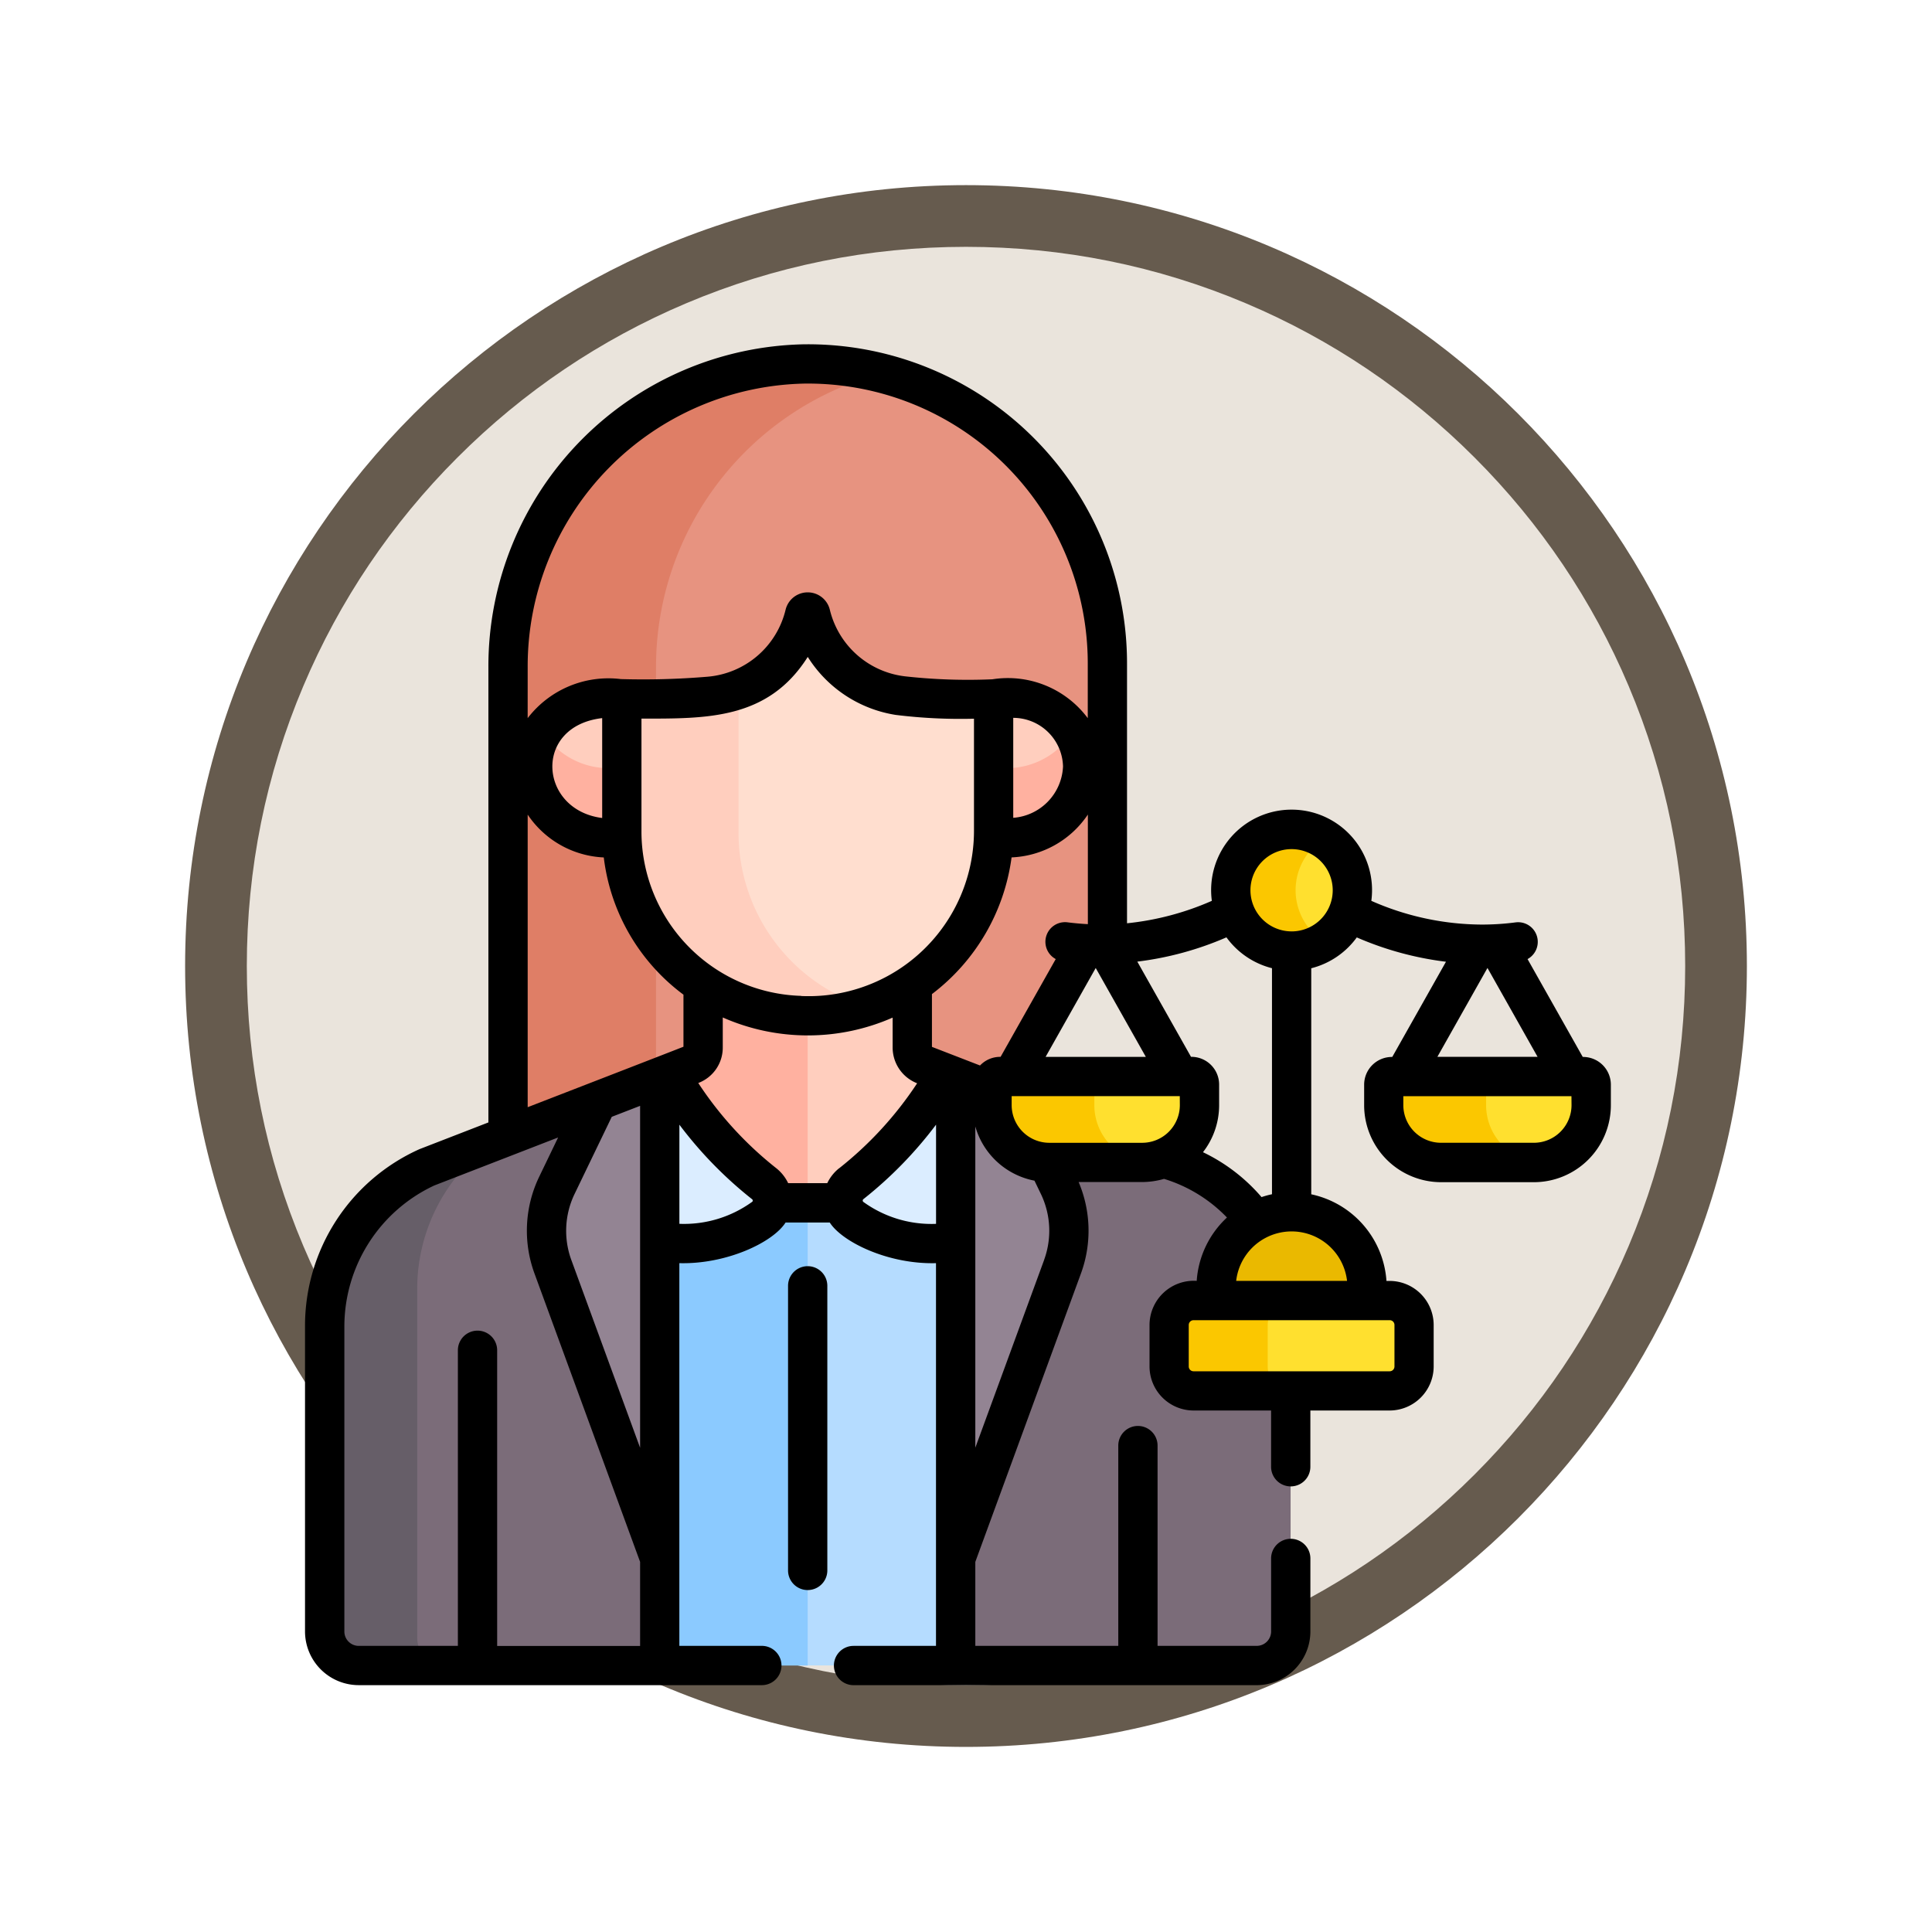 <svg xmlns="http://www.w3.org/2000/svg" xmlns:xlink="http://www.w3.org/1999/xlink" width="93.934" height="93.934" viewBox="0 0 93.934 93.934">
  <defs>
    <filter id="Trazado_982547" x="0" y="0" width="93.934" height="93.934" filterUnits="userSpaceOnUse">
      <feOffset dy="3" input="SourceAlpha"/>
      <feGaussianBlur stdDeviation="3" result="blur"/>
      <feFlood flood-opacity="0.161"/>
      <feComposite operator="in" in2="blur"/>
      <feComposite in="SourceGraphic"/>
    </filter>
  </defs>
  <g id="Grupo_1222882" data-name="Grupo 1222882" transform="translate(-1031.066 -1562.849)">
    <g id="Grupo_1220375" data-name="Grupo 1220375" transform="translate(0 383)">
      <g id="Grupo_1219858" data-name="Grupo 1219858" transform="translate(0 137)">
        <g id="Grupo_1215983" data-name="Grupo 1215983" transform="translate(-0.229 -2679.151)">
          <g id="Grupo_1214661" data-name="Grupo 1214661" transform="translate(0 -1406)">
            <g id="Grupo_1214434" data-name="Grupo 1214434" transform="translate(-0.771 -2738.522)">
              <g id="Grupo_1183184" data-name="Grupo 1183184" transform="translate(1 1016.523)">
                <g id="Grupo_1179612" data-name="Grupo 1179612" transform="translate(848 4723.467)">
                  <g id="Grupo_1175227" data-name="Grupo 1175227" transform="translate(-5.967 140.533)">
                    <g id="Grupo_1167337" data-name="Grupo 1167337" transform="translate(198.033 1992)">
                      <g id="Grupo_1166720" data-name="Grupo 1166720">
                        <g id="Grupo_1164305" data-name="Grupo 1164305">
                          <g id="Grupo_1163948" data-name="Grupo 1163948">
                            <g id="Grupo_1158168" data-name="Grupo 1158168">
                              <g id="Grupo_1152576" data-name="Grupo 1152576">
                                <g id="Grupo_1148633" data-name="Grupo 1148633">
                                  <g id="Grupo_1148525" data-name="Grupo 1148525">
                                    <g transform="matrix(1, 0, 0, 1, -9, -6)" filter="url(#Trazado_982547)">
                                      <g id="Trazado_982547-2" data-name="Trazado 982547" transform="translate(9 6)" fill="#eae4dc">
                                        <path d="M 37.967 74.434 C 33.043 74.434 28.268 73.47 23.773 71.568 C 19.43 69.732 15.53 67.102 12.181 63.753 C 8.831 60.403 6.202 56.503 4.365 52.161 C 2.464 47.666 1.5 42.89 1.5 37.967 C 1.5 33.043 2.464 28.268 4.365 23.773 C 6.202 19.43 8.831 15.53 12.181 12.181 C 15.53 8.831 19.43 6.202 23.773 4.365 C 28.268 2.464 33.043 1.5 37.967 1.5 C 42.89 1.5 47.666 2.464 52.161 4.365 C 56.503 6.202 60.403 8.831 63.753 12.181 C 67.102 15.53 69.732 19.43 71.568 23.773 C 73.47 28.268 74.434 33.043 74.434 37.967 C 74.434 42.89 73.47 47.666 71.568 52.161 C 69.732 56.503 67.102 60.403 63.753 63.753 C 60.403 67.102 56.503 69.732 52.161 71.568 C 47.666 73.47 42.89 74.434 37.967 74.434 Z" stroke="none"/>
                                        <path d="M 37.967 3 C 33.245 3 28.666 3.924 24.357 5.747 C 20.194 7.508 16.454 10.029 13.242 13.242 C 10.029 16.454 7.508 20.194 5.747 24.357 C 3.924 28.666 3 33.245 3 37.967 C 3 42.689 3.924 47.268 5.747 51.577 C 7.508 55.74 10.029 59.48 13.242 62.692 C 16.454 65.904 20.194 68.426 24.357 70.187 C 28.666 72.009 33.245 72.934 37.967 72.934 C 42.689 72.934 47.268 72.009 51.577 70.187 C 55.74 68.426 59.48 65.904 62.692 62.692 C 65.904 59.48 68.426 55.74 70.187 51.577 C 72.009 47.268 72.934 42.689 72.934 37.967 C 72.934 33.245 72.009 28.666 70.187 24.357 C 68.426 20.194 65.904 16.454 62.692 13.242 C 59.48 10.029 55.74 7.508 51.577 5.747 C 47.268 3.924 42.689 3 37.967 3 M 37.967 0 C 58.935 0 75.934 16.998 75.934 37.967 C 75.934 58.935 58.935 75.934 37.967 75.934 C 16.998 75.934 0 58.935 0 37.967 C 0 16.998 16.998 0 37.967 0 Z" stroke="none" fill="#665b4e"/>
                                      </g>
                                    </g>
                                  </g>
                                </g>
                              </g>
                            </g>
                          </g>
                        </g>
                      </g>
                    </g>
                  </g>
                </g>
              </g>
            </g>
          </g>
        </g>
      </g>
    </g>
    <g id="abogado_8_" data-name="abogado (8)" transform="translate(1039.196 1579.588)">
      <g id="Grupo_1222880" data-name="Grupo 1222880" transform="translate(7.657 0.955)">
        <path id="Trazado_1176436" data-name="Trazado 1176436" d="M143.427,11.046h-4.065l-5.73,5.536-2.4,4.648V48.861h18.53l.446-3.619,4.177-6.758V25.165a14.576,14.576,0,0,0-10.96-14.119Z" transform="translate(-116.332 -10.595)" fill="#e79380"/>
        <path id="Trazado_1176437" data-name="Trazado 1176437" d="M91.4,22.254a14.762,14.762,0,0,1,10.988-14.3,14.582,14.582,0,0,0-18.182,14.3V45.033l.47.734h7.194l-.47-.734Z" transform="translate(-75.291 -7.501)" fill="#df7e66"/>
        <path id="Trazado_1176438" data-name="Trazado 1176438" d="M58.763,311.258c.1-.329-3.128-16.849-3.128-16.849l.1-5.381-5.688,2.2-2.789,2.739-.659,2.473V315.1l.553,1.05.27.315H58.763l.469-.506v-4.614C58.922,311.323,58.752,311.3,58.763,311.258Z" transform="translate(-42.473 -253.182)" fill="#7b6c79"/>
        <path id="Trazado_1176439" data-name="Trazado 1176439" d="M18.7,328.393V311.425a8.751,8.751,0,0,1,3.751-7.143l-3.279,1.271a8.512,8.512,0,0,0-4.971,7.71V328.12a1.656,1.656,0,0,0,1.656,1.656h3.56a1.691,1.691,0,0,1-.718-1.383Z" transform="translate(-14.202 -266.492)" fill="#665e68"/>
        <path id="Trazado_1176440" data-name="Trazado 1176440" d="M263.589,319a1.188,1.188,0,0,1-1.188-1.188v-2.015a1.188,1.188,0,0,1,1.188-1.188h1.153a3.666,3.666,0,0,1,1.859-3.867,7.878,7.878,0,0,0-3.261-2.612l-1.173-.454a2.777,2.777,0,0,1-1.081.218h-4.513a2.774,2.774,0,0,1-1.8-.659v.1l1.8,3.947-4.557,15.864-.454.01v4.34l.454.856h14.633a1.657,1.657,0,0,0,1.656-1.656V319Z" transform="translate(-221.343 -269.066)" fill="#7b6c79"/>
        <path id="Trazado_1176441" data-name="Trazado 1176441" d="M200.309,320.69h-5.242v23.4h7.649V323.472Z" transform="translate(-172.037 -280.811)" fill="#b5dcff"/>
        <path id="Trazado_1176442" data-name="Trazado 1176442" d="M149.328,320.69h-4.973l-2.22,2.782v20.623h7.193Z" transform="translate(-125.845 -280.811)" fill="#8bcaff"/>
        <path id="Trazado_1176443" data-name="Trazado 1176443" d="M202.244,245.93l-1.053-.408a.919.919,0,0,1-.587-.855l0-3.079-.624-.4h-4.91v11.035h2.18l1.046-.424,4.244-4.895Z" transform="translate(-172.037 -211.435)" fill="#ffcebe"/>
        <path id="Trazado_1176444" data-name="Trazado 1176444" d="M152.545,241.19H148.09l-.632.415v3.056c0,.7-.627.873-.895.977l-.742.288.137,1.675,3.969,4.393.893.233h1.724V241.19Z" transform="translate(-129.062 -211.434)" fill="#ffb1a0"/>
        <path id="Trazado_1176445" data-name="Trazado 1176445" d="M104.39,279.8l-3.03,1.175-1.976,4.1a5.058,5.058,0,0,0-.193,3.936l5.2,14.195V279.8Z" transform="translate(-88.1 -245.131)" fill="#938493"/>
        <path id="Trazado_1176446" data-name="Trazado 1176446" d="M260.14,285.108l-.542-1.124-2.7-3.461-1.766-.684v23.4l5.2-14.195A5.057,5.057,0,0,0,260.14,285.108Z" transform="translate(-224.456 -245.162)" fill="#938493"/>
        <path id="Trazado_1176447" data-name="Trazado 1176447" d="M97.375,136.718v.618l1.552,1.486h2.759v-3.1l-.456-.579h0a4.41,4.41,0,0,0-3.416,1h0A3.5,3.5,0,0,0,97.375,136.718Z" transform="translate(-86.784 -118.849)" fill="#ffcebe"/>
        <path id="Trazado_1176448" data-name="Trazado 1176448" d="M268.743,138.792l1.149-.84.192-1.264a3.517,3.517,0,0,0-.436-.581,4.181,4.181,0,0,0-3.415-1h0v.006l-.495.637v3.041h3.008Z" transform="translate(-233.707 -118.82)" fill="#ffcebe"/>
        <path id="Trazado_1176449" data-name="Trazado 1176449" d="M94.124,147.836a3.289,3.289,0,0,0-.474,1.7,3.646,3.646,0,0,0,4.335,3.429l.451-.329v-3.4l-.451.329A3.79,3.79,0,0,1,94.124,147.836Z" transform="translate(-83.534 -129.967)" fill="#ffb1a0"/>
        <path id="Trazado_1176450" data-name="Trazado 1176450" d="M266.221,149.565l-.487-.364v3.4l.487.364a3.646,3.646,0,0,0,4.337-3.429,3.289,3.289,0,0,0-.474-1.7A3.791,3.791,0,0,1,266.221,149.565Z" transform="translate(-233.706 -129.966)" fill="#ffb1a0"/>
        <path id="Trazado_1176451" data-name="Trazado 1176451" d="M358.257,331.285a3.667,3.667,0,0,0-3.612,4.312l.481.287h6.112l.63-.287a3.666,3.666,0,0,0-3.612-4.312Z" transform="translate(-311.246 -290.057)" fill="#eab900"/>
        <path id="Trazado_1176452" data-name="Trazado 1176452" d="M379.221,365.146h-5.13l-.336.1-.488.414-.117.308v2.72l.318.569.644.278h5.107a1.188,1.188,0,0,0,1.188-1.188v-2.015A1.188,1.188,0,0,0,379.221,365.146Z" transform="translate(-327.445 -319.606)" fill="#ffe02f"/>
        <path id="Trazado_1176453" data-name="Trazado 1176453" d="M341.445,368.349v-2.015a1.188,1.188,0,0,1,1.188-1.188h-4.791a1.188,1.188,0,0,0-1.188,1.188v2.015a1.188,1.188,0,0,0,1.188,1.188h4.791A1.188,1.188,0,0,1,341.445,368.349Z" transform="translate(-295.596 -319.606)" fill="#fbc700"/>
        <path id="Trazado_1176454" data-name="Trazado 1176454" d="M461.643,279.6h-4.565c-.129.115-.26.235-.26.235v2.218l.631.976.759.5.866.25h.176a2.786,2.786,0,0,0,2.786-2.786v-1A.393.393,0,0,0,461.643,279.6Z" transform="translate(-400.459 -244.951)" fill="#ffe02f"/>
        <path id="Trazado_1176455" data-name="Trazado 1176455" d="M423.575,280.991v-1a.393.393,0,0,1,.393-.393h-4.975a.393.393,0,0,0-.393.393v1a2.786,2.786,0,0,0,2.786,2.786H425.9c.078,0,.155,0,.231-.01A2.785,2.785,0,0,1,423.575,280.991Z" transform="translate(-367.107 -244.952)" fill="#fbc700"/>
        <g id="Grupo_1222879" data-name="Grupo 1222879" transform="translate(32.445 34.647)">
          <path id="Trazado_1176456" data-name="Trazado 1176456" d="M312.049,279.6h-4.565c-.129.115-.26.235-.26.235v2.218l.631.976.759.5.866.25h.176a2.786,2.786,0,0,0,2.786-2.786v-1A.392.392,0,0,0,312.049,279.6Z" transform="translate(-302.358 -279.598)" fill="#ffe02f"/>
          <path id="Trazado_1176457" data-name="Trazado 1176457" d="M273.982,280.991v-1a.393.393,0,0,1,.393-.393H269.4a.393.393,0,0,0-.393.393v1a2.786,2.786,0,0,0,2.786,2.786h4.513c.078,0,.155,0,.231-.01A2.785,2.785,0,0,1,273.982,280.991Z" transform="translate(-269.007 -279.599)" fill="#fbc700"/>
        </g>
        <path id="Trazado_1176458" data-name="Trazado 1176458" d="M383.923,188.823h-.361l-1.051,1.426-.318,1.075a9.2,9.2,0,0,0,.154,1.471,6.194,6.194,0,0,1,.515.668l1.061.362a2.956,2.956,0,0,0,0-5Z" transform="translate(-335.336 -165.735)" fill="#ffe02f"/>
        <path id="Trazado_1176459" data-name="Trazado 1176459" d="M363.332,188.2a2.954,2.954,0,0,1,1.381-2.5,2.957,2.957,0,1,0,0,5A2.954,2.954,0,0,1,363.332,188.2Z" transform="translate(-316.127 -162.614)" fill="#fbc700"/>
        <path id="Trazado_1176460" data-name="Trazado 1176460" d="M142.134,286.545a6.587,6.587,0,0,0,5.144-1.219,1.041,1.041,0,0,0-.063-1.58,18.125,18.125,0,0,1-4.611-5.371l-.469.182v7.988Z" transform="translate(-125.844 -243.884)" fill="#dbedff"/>
        <path id="Trazado_1176461" data-name="Trazado 1176461" d="M217.6,278.588l-.472-.183a18.126,18.126,0,0,1-4.609,5.367,1.041,1.041,0,0,0-.063,1.58,6.587,6.587,0,0,0,5.144,1.219v-7.983Z" transform="translate(-186.926 -243.91)" fill="#dbedff"/>
        <path id="Trazado_1176462" data-name="Trazado 1176462" d="M178.383,106.448c-.283,0-.3-.007-1.874-.14a5.246,5.246,0,0,1-4.563-3.97.152.152,0,0,0-.3,0A5.3,5.3,0,0,1,168.435,106l-.553.7v8.446l1.7,3.565,1.7,1.868,2.953.964a9.049,9.049,0,0,0,6.6-8.684v-6.406Z" transform="translate(-148.314 -90.159)" fill="#ffdecf"/>
        <path id="Trazado_1176463" data-name="Trazado 1176463" d="M133.327,138.827v-6.944a4.913,4.913,0,0,1-1.4.319c.127-.01-1.606.131-1.914.131h-2.363v6.494a8.917,8.917,0,0,0,9.131,8.909,8.714,8.714,0,0,0,2.763-.44A8.851,8.851,0,0,1,133.327,138.827Z" transform="translate(-113.206 -116.045)" fill="#ffcebe"/>
      </g>
      <g id="Grupo_1222881" data-name="Grupo 1222881" transform="translate(6.702)">
        <path id="Trazado_1176464" data-name="Trazado 1176464" d="M192.081,352.021a.955.955,0,0,0-.955.955v13.837a.955.955,0,0,0,1.91,0V352.976A.955.955,0,0,0,192.081,352.021Z" transform="translate(-167.643 -307.198)"/>
        <path id="Trazado_1176465" data-name="Trazado 1176465" d="M68.841,34.647h-.019L66.14,29.892a.955.955,0,0,0-.579-1.785,12.706,12.706,0,0,1-1.641.107,13.416,13.416,0,0,1-5.376-1.154,3.912,3.912,0,1,0-7.754,0,13.68,13.68,0,0,1-4.124,1.091V15.526A15.515,15.515,0,0,0,31.142,0h-.117A15.658,15.658,0,0,0,15.616,15.708V37.834l-3.333,1.292-.018.007A9.413,9.413,0,0,0,6.7,47.726V62.582a2.614,2.614,0,0,0,2.611,2.611h19.6a.955.955,0,1,0,0-1.91H24.9V44.676c2.292.06,4.551-1.009,5.164-1.975h2.15c.595.937,2.828,2.037,5.164,1.975V63.284H33.37a.955.955,0,0,0,0,1.91h19.6a2.614,2.614,0,0,0,2.611-2.611v-3.55a.955.955,0,1,0-1.91,0v3.55a.7.7,0,0,1-.7.7H48.151V53.546a.955.955,0,1,0-1.91,0v9.738H39.29V59.2l5.141-14.036a6.048,6.048,0,0,0-.118-4.432H47.4a3.866,3.866,0,0,0,1.066-.154,7.142,7.142,0,0,1,3.059,1.879,4.627,4.627,0,0,0-1.471,3.08,2.153,2.153,0,0,0-2.294,2.142V49.7A2.145,2.145,0,0,0,49.9,51.84H53.67v2.735a.955.955,0,1,0,1.91,0V51.84h3.853A2.145,2.145,0,0,0,61.575,49.7V47.682a2.145,2.145,0,0,0-2.143-2.142H59.28a4.632,4.632,0,0,0-3.657-4.212V30.338a3.923,3.923,0,0,0,2.214-1.5,15.624,15.624,0,0,0,4.336,1.183l-2.611,4.629h-.019a1.349,1.349,0,0,0-1.348,1.348v1a3.745,3.745,0,0,0,3.741,3.741h4.513a3.745,3.745,0,0,0,3.741-3.741v-1a1.349,1.349,0,0,0-1.347-1.348Zm-21.26,0H42.707l2.437-4.322ZM17.526,15.708A13.743,13.743,0,0,1,31.039,1.91h.1A13.607,13.607,0,0,1,44.757,15.526v2.652a4.844,4.844,0,0,0-4.637-1.89,27.535,27.535,0,0,1-4.187-.137,4.271,4.271,0,0,1-3.716-3.243,1.107,1.107,0,0,0-2.152,0,4.271,4.271,0,0,1-3.783,3.254,37.559,37.559,0,0,1-4.225.116,4.949,4.949,0,0,0-4.532,1.9Zm26.028,4.815a2.617,2.617,0,0,1-2.42,2.5v-4.86A2.424,2.424,0,0,1,43.554,20.523ZM30.825,31.68a8,8,0,0,1-7.767-7.943V18.2c3.184,0,6.154.05,8.085-3a6.186,6.186,0,0,0,4.275,2.82,25.691,25.691,0,0,0,3.807.185v5.451a8.043,8.043,0,0,1-8.4,8.031Zm-9.677-13.5v4.852C18.072,22.643,17.768,18.569,21.148,18.176Zm1.844,45.108h-6.95V48.912a.955.955,0,1,0-1.91,0V63.284H9.313a.7.7,0,0,1-.7-.7V47.726A7.574,7.574,0,0,1,12.983,40.9l6.023-2.335-.925,1.919a6.046,6.046,0,0,0-.23,4.679L22.992,59.2v4.082Zm0-9.636-3.347-9.139a4.125,4.125,0,0,1,.157-3.193l1.812-3.759,1.378-.534ZM17.526,37.093V22.868a4.71,4.71,0,0,0,3.7,2.082A9.768,9.768,0,0,0,25.1,31.622v2.531C25.054,34.177,17.572,37.075,17.526,37.093Zm10.915,4.6a5.646,5.646,0,0,1-3.539,1.07V37.944a19.725,19.725,0,0,0,3.522,3.613.088.088,0,0,1,.017.14Zm4.221-1.628a2.089,2.089,0,0,0-.571.722h-1.9a2.067,2.067,0,0,0-.571-.722,17.5,17.5,0,0,1-3.8-4.148,1.837,1.837,0,0,0,1.191-1.739V32.73a10.24,10.24,0,0,0,8.259.007V34.19a1.866,1.866,0,0,0,1.191,1.74A17.581,17.581,0,0,1,32.662,40.069Zm4.719,2.7a5.653,5.653,0,0,1-3.539-1.07.088.088,0,0,1,.007-.132,19.744,19.744,0,0,0,3.532-3.621Zm-.2-8.607,0-2.564a10,10,0,0,0,3.872-6.646,4.706,4.706,0,0,0,3.709-2.083v5.328c-.329-.017-.659-.046-.985-.088a.954.954,0,0,0-.577,1.786l-2.681,4.754a1.35,1.35,0,0,0-1,.42l-2.34-.906Zm5.459,10.349L39.29,53.648V38.031a3.723,3.723,0,0,0,2.876,2.634l.314.651A4.124,4.124,0,0,1,42.637,44.509Zm6.594-7.515A1.833,1.833,0,0,1,47.4,38.824H42.888a1.834,1.834,0,0,1-1.831-1.831v-.437h8.174Zm1.125,2.289a3.721,3.721,0,0,0,.785-2.289v-1a1.349,1.349,0,0,0-1.348-1.348h-.019l-2.611-4.629A15.63,15.63,0,0,0,51.5,28.835a3.923,3.923,0,0,0,2.214,1.5v10.99a4.581,4.581,0,0,0-.508.139,8.683,8.683,0,0,0-2.849-2.184Zm9.077,8.167a.233.233,0,0,1,.233.233V49.7a.233.233,0,0,1-.233.233H49.9a.233.233,0,0,1-.233-.233V47.682a.233.233,0,0,1,.233-.233Zm-2.069-1.91H51.973a2.713,2.713,0,0,1,5.391,0Zm-2.7-16.993a2,2,0,1,1,2-2A2,2,0,0,1,54.668,28.546Zm9.524,1.778,2.437,4.322H61.755Zm4.087,6.669a1.833,1.833,0,0,1-1.831,1.831H61.935A1.833,1.833,0,0,1,60.1,36.994v-.437h8.174Z" transform="translate(-6.702)"/>
      </g>
    </g>
  </g>
</svg>
